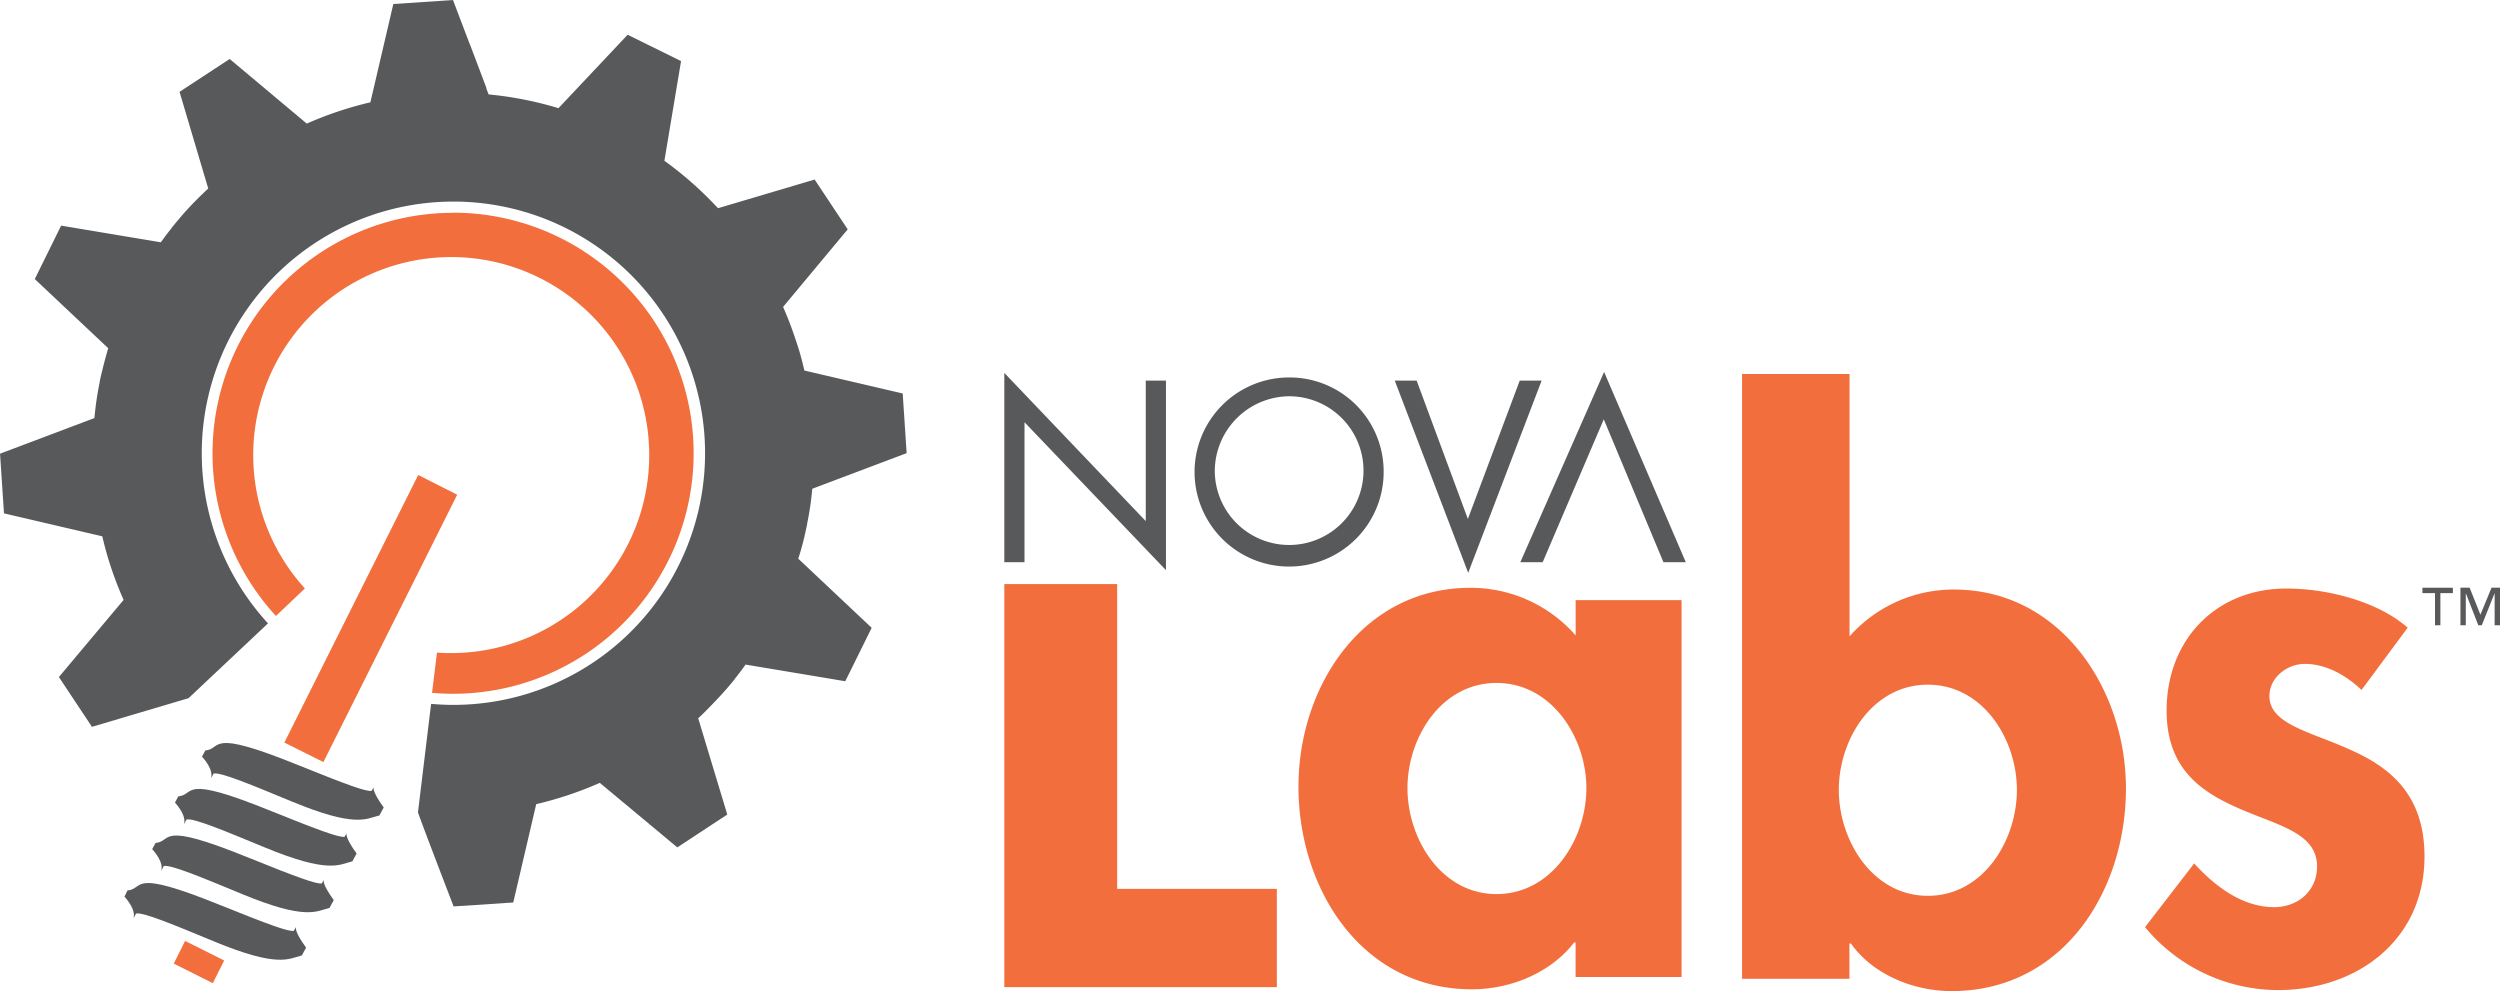 <svg xmlns="http://www.w3.org/2000/svg" viewBox="0 0 544.7 215.92"><defs><style>.cls-1{fill:#616264;}.cls-2{fill:#58595b;}.cls-3{fill:#f36e3d;}</style></defs><title>New-NOVALabsTM</title><g id="gear"><path id="path198" class="cls-1" d="M87.82,233.2l-.06.12.06-.12" transform="translate(-41.88 -63.51)"/><path id="path210" class="cls-1" d="M81.94,243.2l-.06.11.06-.11" transform="translate(-41.88 -63.51)"/><path id="path214" class="cls-1" d="M77,253.32l-.06.12.06-.12" transform="translate(-41.88 -63.51)"/><path id="path222" class="cls-1" d="M70.86,263.71l-.06.12.06-.12" transform="translate(-41.88 -63.51)"/><path class="cls-2" d="M216.9,181.44c.16-.64.31-1.27.45-1.92s.28-1.23.4-1.86c0,0,0-.07,0-.1.25-1.24.47-2.48.66-3.73s.33-2.56.45-3.83l20.56-7.76-.86-13-21.42-5c-.28-1.2-.57-2.39-.91-3.58s-.72-2.32-1.11-3.48c-.77-2.32-1.64-4.58-2.62-6.8l14.06-16.88v-.05l-7.16-10.78v-.05l-21.07,6.25-.25-.25a78.14,78.14,0,0,0-11.44-10.08l3.63-21.72-11.64-5.74-15.07,16a78.08,78.08,0,0,0-15.22-3l-.45-1.16c0-.06,0-.14-.05-.2v-.1l-3.43-9.07-.15-.35c-1.23-3.24-2.46-6.45-3.68-9.68l-13,.86-5,21.42a79,79,0,0,0-13.86,4.64L91.92,76.36,81,83.52l6.25,21.07c-1.89,1.75-3.72,3.59-5.44,5.54-.86,1-1.7,2-2.52,3,0,0,0,0,0,.05-.82,1-1.6,2.06-2.37,3.12l-21.72-3.63-5.74,11.64,16,15.07c-.33,1.09-.62,2.18-.91,3.28-.12.47-.24.94-.35,1.41-.21.86-.43,1.71-.6,2.57,0,.13,0,.27-.05.4-.25,1.24-.47,2.48-.65,3.73s-.33,2.56-.45,3.83l-20.56,7.76.86,13,21.42,5c.28,1.19.57,2.35.91,3.53,0,0,0,0,0,.05a78.92,78.92,0,0,0,3.73,10.28L54.73,211v.05l7.16,10.78v.05l21.07-6.25,17.31-16.3a54.83,54.83,0,1,1,40.39,17.76c-1.64,0-3.25-.08-4.85-.22l-2.86,23.6v.05c1.24,3.46,2.61,7,3.93,10.48s2.56,6.68,3.83,10l13-.86,5-21.42a79.49,79.49,0,0,0,13.86-4.64l16.88,14.06,10.89-7.16L194,220c1-.88,1.85-1.79,2.77-2.72,1.8-1.84,3.56-3.76,5.19-5.8,0,0,0,0,0-.05.82-1,1.6-2.05,2.37-3.12l21.72,3.63,5.75-11.64-16-15.07C216.22,184,216.58,182.7,216.9,181.44Z" transform="translate(-41.88 -63.51)"/><g id="g200"><path id="path202" class="cls-2" d="M125.48,239.44c-2.6-3.57-2.19-4.37-2.19-4.37l-.45.77c-1.3.12-5-1.19-16-5.63-20.06-8.15-16.37-3.58-20.23-3.18l-.72,1.34c2.57,2.89,2.09,4.44,1.9,4.84l.63-1.16c1.55-.35,8.4,2.52,17,6.08,14,5.8,16.25,3.75,19,3.08l.11,0Z" transform="translate(-41.88 -63.51)"/></g><g id="g204"><path id="path206" class="cls-2" d="M117.4,245.06l-.45.78c-1.3.12-5-1.19-16-5.62-20.06-8.16-16.37-3.58-20.23-3.19L80,238.37c2.57,2.9,2.09,4.44,1.9,4.84l.63-1.15c1.55-.36,8.4,2.52,17,6.07,14,5.8,16.26,3.75,19,3.08l.11,0,.94-1.74c-2.6-3.57-2.19-4.38-2.19-4.38" transform="translate(-41.88 -63.51)"/></g><g id="g216"><path id="path218" class="cls-2" d="M112.42,255.17,112,256c-1.3.12-5-1.19-16-5.63-20.06-8.15-16.38-3.58-20.23-3.19l-.73,1.34c2.56,2.89,2.1,4.43,1.9,4.84l.62-1.16c1.55-.35,8.4,2.52,17,6.08,14,5.81,16.26,3.75,19,3.08l.1,0,.94-1.74c-2.6-3.57-2.19-4.38-2.19-4.38" transform="translate(-41.88 -63.51)"/></g><g id="g224"><path id="path226" class="cls-2" d="M106.33,265.56l-.45.78c-1.29.12-5-1.19-16-5.62-20.07-8.15-16.37-3.58-20.23-3.19L69,258.87c2.57,2.9,2.09,4.44,1.89,4.84l.63-1.16c1.55-.35,8.4,2.52,17,6.08,14,5.8,16.25,3.76,19,3.09l.11,0,.94-1.74c-2.6-3.57-2.2-4.38-2.2-4.38" transform="translate(-41.88 -63.51)"/></g><path class="cls-3" d="M140.65,109.88A52.39,52.39,0,0,0,102,197.72l6.31-6a43.14,43.14,0,1,1,31.89,14.08c-1,0-2.08,0-3.11-.11l-1.08,8.78c1.51.13,3,.2,4.59.2a52.41,52.41,0,0,0,0-104.82Z" transform="translate(-41.88 -63.51)"/><g id="g228"><path id="path230" class="cls-3" d="M90.72,272.78l-8.51-4.26-2.47,4.94,8.51,4.26Z" transform="translate(-41.88 -63.51)"/></g><path id="path234" class="cls-3" d="M141.49,171.3,133,167,103.84,225.3l8.5,4.25Z" transform="translate(-41.88 -63.51)"/></g><g id="nova_labs" data-name="nova labs"><g id="g4817"><path id="path4819" class="cls-3" d="M481.32,235.61c0-11-7.36-22.92-19.4-22.92s-19.4,11.88-19.4,22.92,7.36,23.08,19.4,23.08,19.4-12,19.4-23.08M421.44,145h23.42v57.16a30.26,30.26,0,0,1,22.75-10.2c23.25,0,37.47,21.75,37.47,43.33,0,22.41-13.72,44.16-38,44.16-8.36,0-17.23-3.68-21.91-10.37h-.34v7.69H421.44Z" transform="translate(-41.88 -63.51)"/></g><g id="g4821"><path id="path4823" class="cls-3" d="M285.29,257.17h34.79v21.41H260.7V190.76h24.59Z" transform="translate(-41.88 -63.51)"/></g><g id="g4825"><path id="path4827" class="cls-3" d="M556.41,213.84c-3.35-3.18-7.69-5.68-12.38-5.68-3.85,0-7.69,3-7.69,7,0,6,8.53,7.69,16.89,11.38,8.53,3.68,16.9,9.37,16.9,23.58,0,18.24-14.72,29.11-31.95,29.11a37.75,37.75,0,0,1-28.94-13.71l10.71-13.89c4.52,5,10.54,9.53,17.4,9.53,5.18,0,9.37-3.51,9.37-8.86,0-7.19-8.2-8.87-16.39-12.38s-16.39-8.37-16.39-21.58c0-15.39,10.7-26.6,26.1-26.6,8.7,0,19.74,2.68,26.43,8.53Z" transform="translate(-41.88 -63.51)"/></g><g id="g4829"><path id="path4831" class="cls-3" d="M387.52,235.23c0-11-7.53-22.92-19.57-22.92s-19.41,11.88-19.41,22.92,7.36,23.08,19.41,23.08,19.57-12,19.57-23.08m20.74,41.15H385.17v-7.52h-.33c-5,6.52-13.72,10.2-22.25,10.2-24.09,0-37.8-21.91-37.8-44.16,0-21.74,13.88-43.32,37.47-43.32a30.39,30.39,0,0,1,22.92,10.37v-7.69h23.08Z" transform="translate(-41.88 -63.51)"/></g><g id="g4833"><path id="path4835" class="cls-2" d="M260.7,144.76l30.82,32.29V146.44h4.4v41.3L265.1,155.51V186h-4.4Z" transform="translate(-41.88 -63.51)"/></g><g id="g4837"><path id="path4839" class="cls-2" d="M306.56,166.2a16.2,16.2,0,1,0,16.2-16.35,16.34,16.34,0,0,0-16.2,16.35m36.79.05a20.6,20.6,0,1,1-20.6-20.5,20.49,20.49,0,0,1,20.6,20.5" transform="translate(-41.88 -63.51)"/></g><g id="g4841"><path id="path4843" class="cls-2" d="M361.7,176.58,373,146.44h4.77l-16,41.88-16-41.88h4.77Z" transform="translate(-41.88 -63.51)"/></g><g id="g4845"><path id="path4847" class="cls-2" d="M391.38,144.55,373.13,186H378l13.31-31.13,13,31.13h4.87Z" transform="translate(-41.88 -63.51)"/></g></g><g id="Layer_5" data-name="Layer 5"><path class="cls-2" d="M576.31,192.74h-2.72v7h-1.17v-7h-2.74v-1.17h6.63Zm10.27,7h-1.17v-7h0l-2.8,7h-.76l-2.72-7h0v7h-1.17v-8.19h2l2.35,5.89,2.43-5.89h1.95Z" transform="translate(-41.88 -63.51)"/></g></svg>